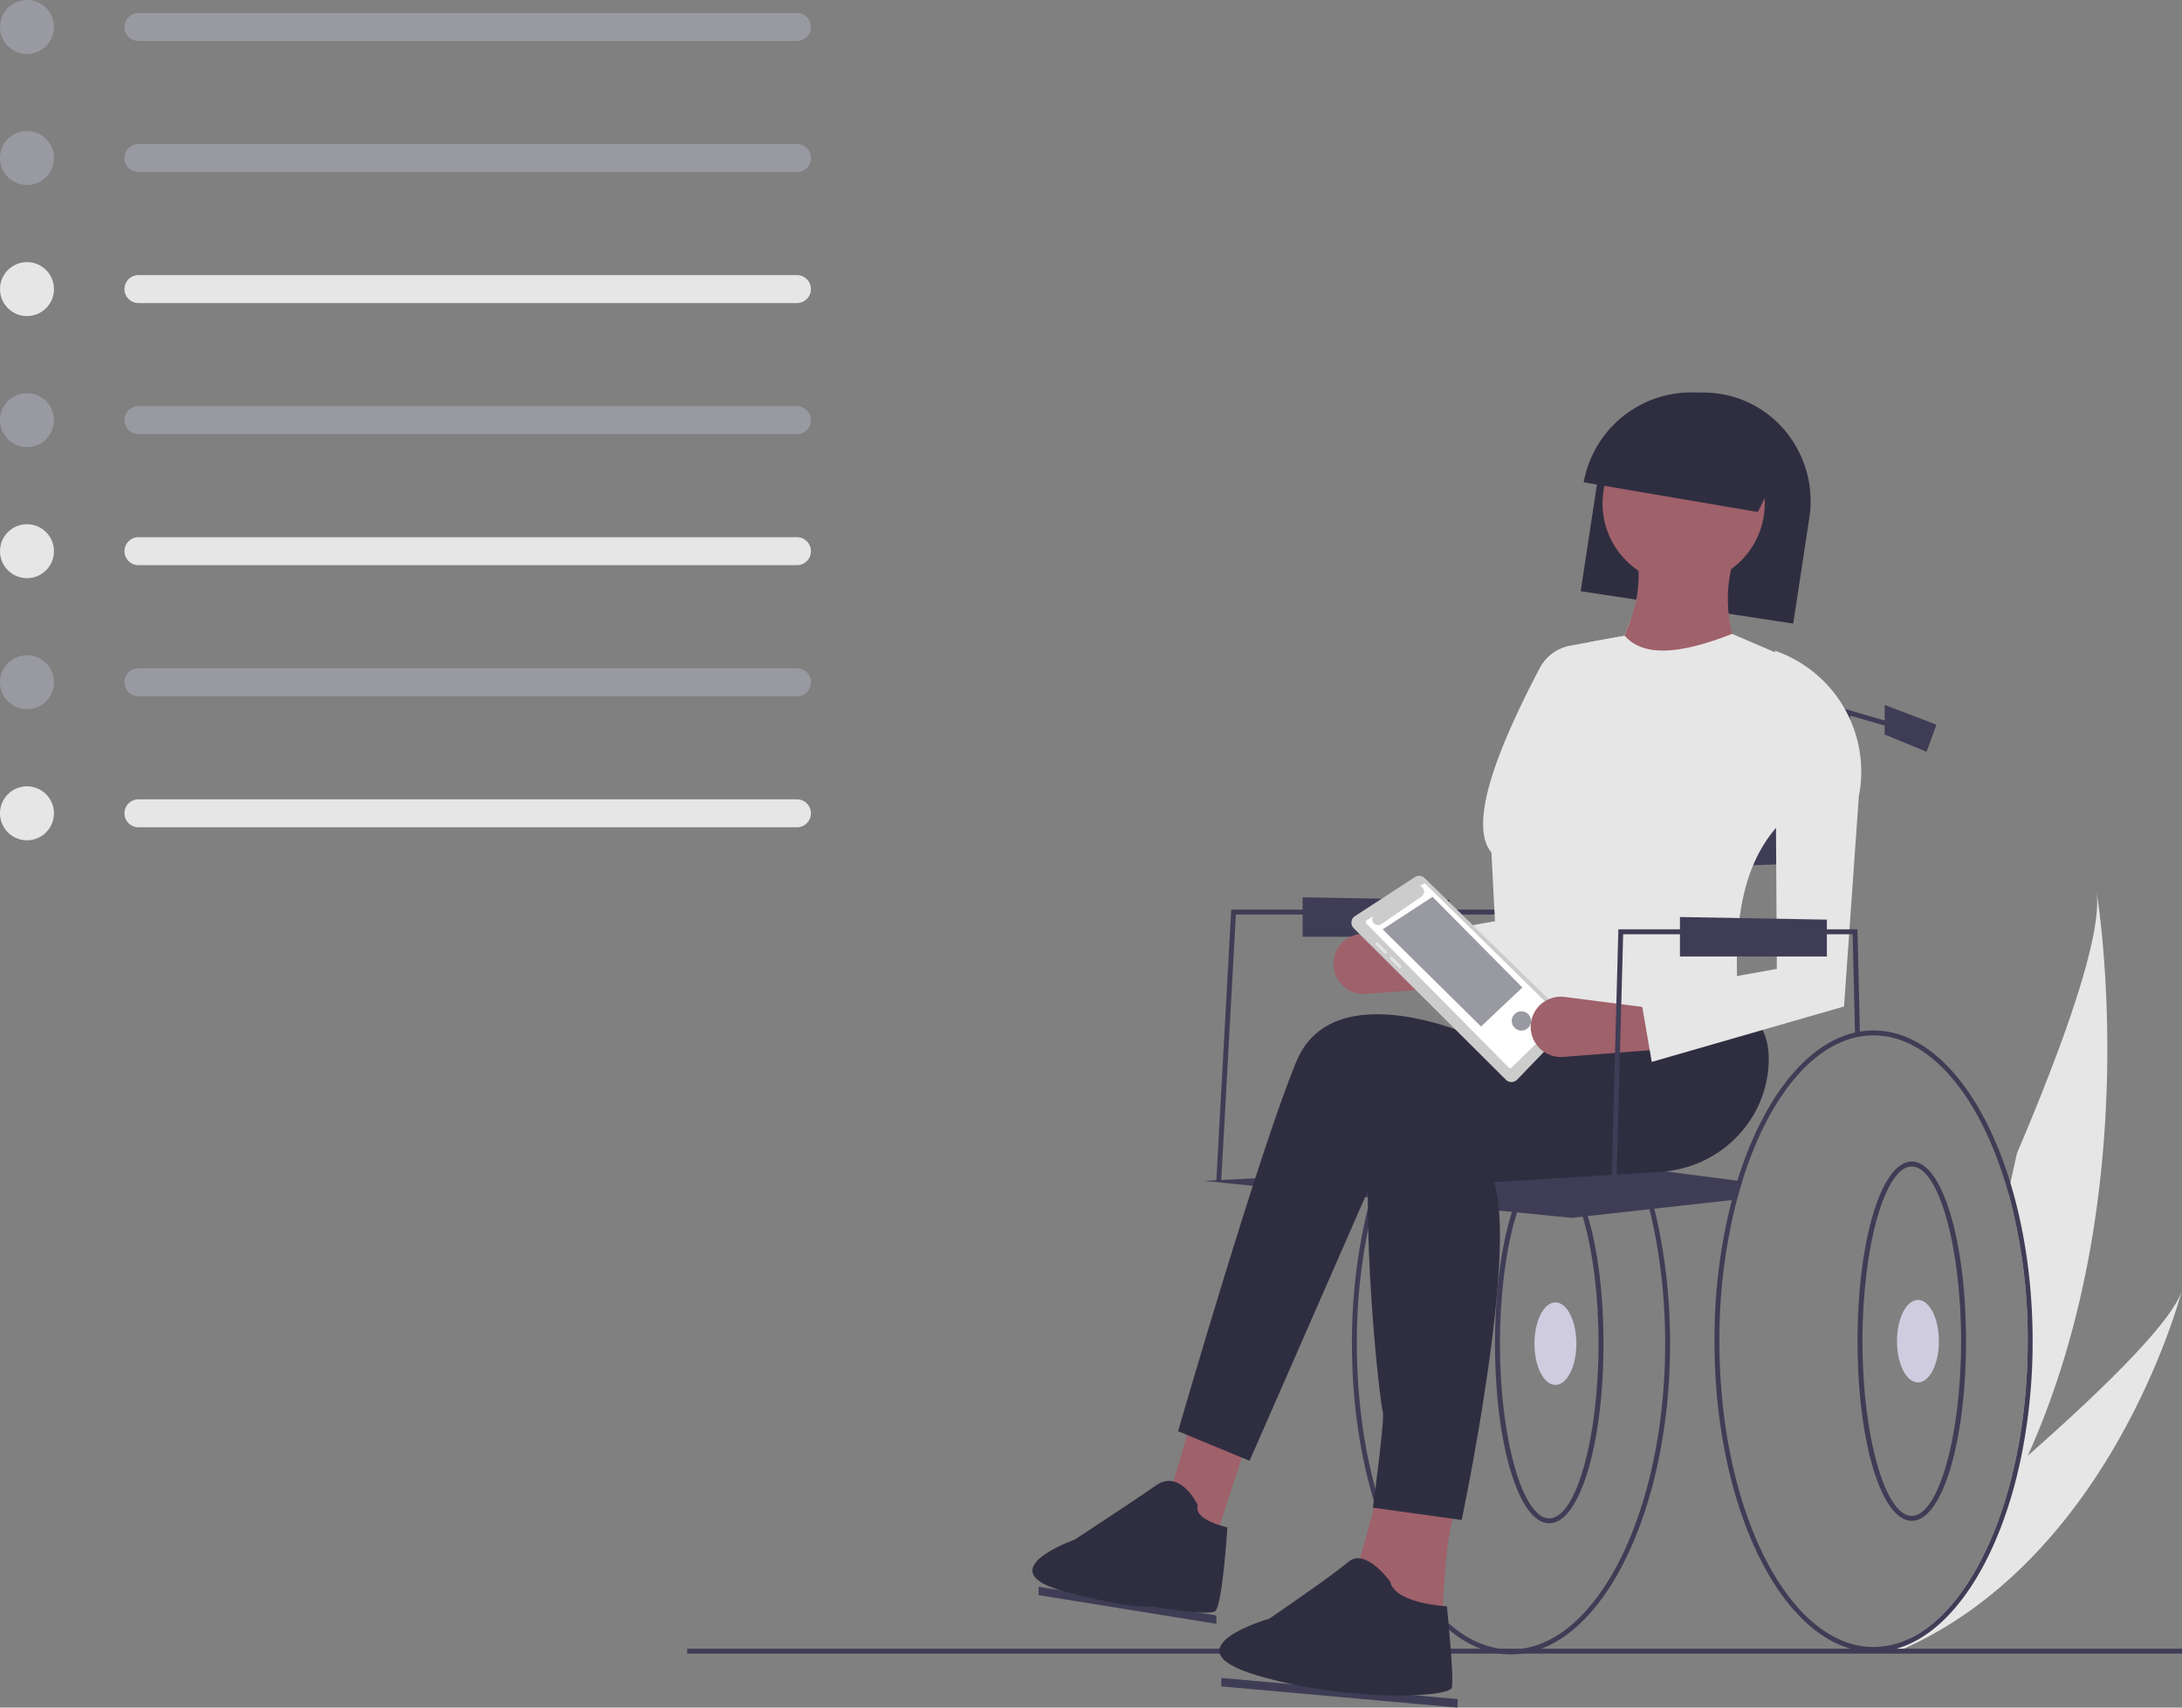 <svg id="a0cbd8ed-242d-4c1b-97b1-fe8d5c100736" data-name="Layer 1" xmlns="http://www.w3.org/2000/svg" width="884.748" height="692.405" viewBox="0 0 884.748 692.405"><rect x="0" y="0" width="884.748" height="692.405" fill="#808080" stroke="none"/><circle cx="10.941" cy="10.941" r="10.941" fill="#9999a2"/><path id="e6ea0e41-1551-4462-b232-d3652d8fe400" data-name="Path 40" d="M213.656,109.073a5.666,5.666,0,0,0,0,11.33H480.735a5.666,5.666,0,0,0,.186-11.33q-.093-.002-.186,0Z" transform="translate(-157.626 -103.797)" fill="#9999a2"/><circle cx="10.941" cy="64.082" r="10.941" fill="#9999a2"/><path id="b5b77324-f5bf-463e-8e73-854e17fb3a5e" data-name="Path 40" d="M213.656,162.215a5.666,5.666,0,0,0,0,11.33H480.735a5.666,5.666,0,0,0,.186-11.33q-.093-.002-.186,0Z" transform="translate(-157.626 -103.797)" fill="#9999a2"/><circle cx="10.941" cy="117.224" r="10.941" fill="#e6e6e6"/><path id="ae76d8c3-fd3d-40ae-a33a-0e026886620b" data-name="Path 40" d="M213.656,215.356a5.666,5.666,0,0,0,0,11.33H480.735a5.666,5.666,0,0,0,.186-11.33q-.093-.002-.186,0Z" transform="translate(-157.626 -103.797)" fill="#e6e6e6"/><circle cx="10.941" cy="170.365" r="10.941" fill="#9999a2"/><path id="e236fc4d-9e6e-461b-837e-a37ad72ef661" data-name="Path 40" d="M213.656,268.498a5.666,5.666,0,0,0,0,11.33H480.735a5.666,5.666,0,0,0,.186-11.33q-.093-.002-.186,0Z" transform="translate(-157.626 -103.797)" fill="#9999a2"/><circle cx="10.941" cy="223.507" r="10.941" fill="#e6e6e6"/><path id="b7ffd8d8-2e79-432b-8f4c-785e62ad7331" data-name="Path 40" d="M213.656,321.639a5.666,5.666,0,0,0,0,11.33H480.735a5.666,5.666,0,0,0,.186-11.33q-.093-.002-.186,0Z" transform="translate(-157.626 -103.797)" fill="#e6e6e6"/><circle cx="10.941" cy="276.648" r="10.941" fill="#9999a2"/><path id="fe8d4530-b1df-40a5-a94a-c390c1a0296a" data-name="Path 40" d="M213.656,374.78a5.666,5.666,0,0,0,0,11.33H480.735a5.666,5.666,0,0,0,.186-11.33q-.093-.002-.186,0Z" transform="translate(-157.626 -103.797)" fill="#9999a2"/><circle cx="10.941" cy="329.79" r="10.941" fill="#e6e6e6"/><path id="e0abff08-3347-4f07-825e-d3eb498014c9" data-name="Path 40" d="M213.656,427.922a5.666,5.666,0,0,0,0,11.33H480.735a5.666,5.666,0,0,0,.186-11.33q-.093-.002-.186,0Z" transform="translate(-157.626 -103.797)" fill="#e6e6e6"/><path d="M1042.344,627.027c-1.26,4.76-28.02,102.9-106.65,142.4q-4.92,2.475-10.13,4.63l-.82-1.25-.96-1.46,1.32.29a6.006,6.006,0,0,0,6.77-3.4c27.46-13.06,47.93-62.18,47.93-120.6a224.325,224.325,0,0,0-7.88-60.21l.87-3.96,2.64-11.96c3.05-7.2,6-14.28,8.78-21.19,15.11-37.58,25.4-69.87,23.55-84.64.94,5.76,19.42,123.28-27.92,228.41C1009.514,667.917,1038.374,639.947,1042.344,627.027Z" transform="translate(-157.626 -103.797)" fill="#e6e6e6"/><rect x="278.652" y="668.531" width="606.096" height="2" fill="#3f3d56"/><path d="M770.306,522.64c-23.39,0-43.9,24.43-55.21,60.91-.8,2.56-1.55,5.19-2.25,7.86a227.651,227.651,0,0,0-7.04,57.23c0,69.48,28.93,126,64.5,126s64.5-56.52,64.5-126S805.876,522.64,770.306,522.64Zm0,250c-34.46,0-62.5-55.63-62.5-124a226.359,226.359,0,0,1,7.13-57.46q.99-3.765,2.12-7.38c11.01-35.47,30.76-59.16,53.25-59.16,34.46,0,62.5,55.63,62.5,124S804.766,772.64,770.306,772.64Z" transform="translate(-157.626 -103.797)" fill="#3f3d56"/><path d="M785.806,721.49c-12.337,0-22-32-22-72.851s9.663-72.851,22-72.851,22,32,22,72.851S798.143,721.49,785.806,721.49Zm0-143.701c-10.841,0-20,32.445-20,70.851s9.159,70.851,20,70.851,20-32.445,20-70.851S796.647,577.789,785.806,577.789Z" transform="translate(-157.626 -103.797)" fill="#3f3d56"/><ellipse cx="630.68" cy="544.843" rx="8.5" ry="16.732" fill="#cfcce0"/><polygon points="612.18 295.842 749.18 295.342 749.18 349.315 612.18 354.842 612.18 295.842" fill="#3f3d56"/><polygon points="495.178 478.897 493.182 478.788 499.234 368.842 623.18 368.842 623.18 370.842 501.127 370.842 495.178 478.897" fill="#3f3d56"/><polygon points="493.229 658.459 421.152 646.815 421.132 643.405 493.208 655.049 493.229 658.459" fill="#3f3d56"/><polygon points="590.947 692.405 495.152 683.815 495.272 680.387 591.067 688.978 590.947 692.405" fill="#3f3d56"/><path d="M864.056,582.8q-1.125,3.615-2.12,7.38l-2.09.23-65.04,7.23-149-15,155-8,61.29,7.91Z" transform="translate(-157.626 -103.797)" fill="#3f3d56"/><polygon points="482.68 577.342 472.68 611.342 491.68 627.342 505.68 584.342 482.68 577.342" fill="#9f616a"/><path d="M717.306,706.14l-10,36,35,22s1-41,6-49Z" transform="translate(-157.626 -103.797)" fill="#9f616a"/><path d="M760.306,514.14l-5,10s-57-26-72,10-48,150-48,150l29,12,53-121,121-3,5-67Z" transform="translate(-157.626 -103.797)" fill="#2f2e41"/><path d="M802.306,531.14s-82-17-88,24,3,119,4,121-4,39-4,39l36,5s23-109,13-137l67.66-4.185c23.356-1.445,42.436-19.894,43.779-43.256.514-8.943-1.724-17.059-9.439-21.559-24-14-68-14-68-14Z" transform="translate(-157.626 -103.797)" fill="#2f2e41"/><path d="M643.306,714.14s-7-15-17-8-33,22-33,22-35.579,12.528-4,21c28.089,7.535,35,6,35,6s23,4,26,2,5-34,5-34S641.306,720.14,643.306,714.14Z" transform="translate(-157.626 -103.797)" fill="#2f2e41"/><path d="M721.306,745.14s-10-14-17-8-32,23-32,23-42,12-5,23,78,9,79,5-2-33-2-33S723.306,754.14,721.306,745.14Z" transform="translate(-157.626 -103.797)" fill="#2f2e41"/><polygon points="750.18 363.842 748.18 363.842 748.18 287.511 780.46 296.882 779.901 298.803 750.18 290.174 750.18 363.842" fill="#3f3d56"/><path d="M972.794,583.467c-11.25-36.99-31.91-61.83-55.49-61.83-23.39,0-43.9,24.43-55.21,60.91-.8,2.56-1.55,5.19-2.25,7.86a227.697,227.697,0,0,0-7.04,57.23c0,69.48,28.93,126,64.5,126a33.802,33.802,0,0,0,7.44-.83c23.99-5.4,44.01-36.61,52.58-79.01a234.101,234.101,0,0,0,4.48-46.16C981.804,624.217,978.514,602.267,972.794,583.467Zm-40.92,184.77a33.773,33.773,0,0,1-14.57,3.4c-34.46,0-62.5-55.63-62.5-124a226.785,226.785,0,0,1,7.13-57.46q.99-3.765,2.12-7.38c11.01-35.47,30.76-59.16,53.25-59.16,23.45,0,43.93,25.77,54.62,63.79a224.325,224.325,0,0,1,7.88,60.21C979.804,706.057,959.334,755.177,931.874,768.237Z" transform="translate(-157.626 -103.797)" fill="#3f3d56"/><path d="M932.806,720.49c-12.337,0-22-32-22-72.851s9.663-72.851,22-72.851,22,32,22,72.851S945.143,720.49,932.806,720.49Zm0-143.701c-10.841,0-20,32.445-20,70.851s9.159,70.851,20,70.851,20-32.445,20-70.851S943.647,576.789,932.806,576.789Z" transform="translate(-157.626 -103.797)" fill="#3f3d56"/><ellipse cx="777.68" cy="543.843" rx="8.5" ry="16.732" fill="#cfcce0"/><polygon points="764.18 285.842 785.18 293.842 781.18 304.842 764.18 297.842 764.18 285.842" fill="#3f3d56"/><polygon points="528.18 363.842 528.18 379.842 587.761 379.842 587.761 364.905 528.18 363.842" fill="#3f3d56"/><path d="M752.502,503.687l-41.017,3.144a12.226,12.226,0,0,1-13.093-10.909v0A12.226,12.226,0,0,1,712.111,482.514l38.404,4.941Z" transform="translate(-157.626 -103.797)" fill="#9f616a"/><path d="M832.714,388.077a68.142,68.142,0,0,1-1.34,13.14l-5.99,85.17-60.21,17.35-17.76,5.12-.81-4.72-3.03-17.57-.94-5.44,21.17-3.81,34.32-6.18,4.09-106.97,13.97-2.54a70.094,70.094,0,0,0,2.76-6.79,39.008,39.008,0,0,1,9.42,12.56,42.69,42.69,0,0,1,2.76,7.65A51.974,51.974,0,0,1,832.714,388.077Z" transform="translate(-157.626 -103.797)" fill="#e6e6e6"/><path d="M886.824,286.577a43.919,43.919,0,0,0-3.47-5.65,42.947,42.947,0,0,0-28.52-17.46,44.447,44.447,0,0,0-8.73-.46c-20,.96-37.12,15.69-40.84,36.52-.04.26-.08.5-.12.75l-.06.39-6.53,42.86,4.59.7,17.93,2.73,37.47,5.71,26.19,3.99,6.53-42.86A44.362,44.362,0,0,0,886.824,286.577Z" transform="translate(-157.626 -103.797)" fill="#2f2e41"/><circle cx="682.677" cy="204.125" r="32.892" fill="#9f616a"/><path d="M863.874,371.587l-32.75,3.46-24.55,2.6a96.067,96.067,0,0,0,9.61-16.02,70.094,70.094,0,0,0,2.76-6.79,57.982,57.982,0,0,0,2.13-7.88,50.813,50.813,0,0,0,.95-11.69,49.94,49.94,0,0,0-.65-6.2l39.8-.41q-.96,2.97-1.61,5.92a56.097,56.097,0,0,0-1.02,18.09,57.081,57.081,0,0,0,1.49,8.19A65.136,65.136,0,0,0,863.874,371.587Z" transform="translate(-157.626 -103.797)" fill="#9f616a"/><path d="M879.914,369.407l-1.29,69.12c-.3.33-.6.66-.88,1-13.68,15.79-16.34,38.31-15.79,60.04.05,2.4.15,4.79.28,7.16-10.03,4.42-20.54,9.04-30.98,12.66-2.05.71-4.09,1.39-6.12,2.01-16.84,5.18-33.18,7.18-46.63,1a38.922,38.922,0,0,1-12.86-9.59l-.47-9.07-1.37-26.42-1.44-27.85c-8.69-10.49-.02-37.43,19.56-74.73a17.612,17.612,0,0,1,12.44-9.14l7.85-1.43,13.97-2.54.23-.04c2.99,3.4,7.04,5.23,11.95,5.81,8.4.96,19.28-1.75,31.6-6.57l.07.03,17.29,7.44Z" transform="translate(-157.626 -103.797)" fill="#e6e6e6"/><path d="M882.554,286.608,870.395,311.416l-70.613-12.046a44.274,44.274,0,0,1,82.773-12.762Z" transform="translate(-157.626 -103.797)" fill="#2f2e41"/><path d="M735.277,459.854a3.173,3.173,0,0,0-3.971-.391L707.046,475.264a3.191,3.191,0,0,0-.51,4.935l61.694,61.427a3.191,3.191,0,0,0,4.547-.044l20.218-20.925a3.198,3.198,0,0,0-.065-4.5Z" transform="translate(-157.626 -103.797)" fill="#ccc"/><path d="M711.825,476.954l2.511-1.601a2.392,2.392,0,0,0,3.443,3.141l16.246-11.169a2.391,2.391,0,0,0-.632-4.25l1.293-.825a.87.87,0,0,1,1.087.122L790.427,516.082a.87.87,0,0,1-.022,1.245L770.556,536.667a.87.87,0,0,1-1.211-.017L711.679,478.305A.87.87,0,0,1,711.825,476.954Z" transform="translate(-157.626 -103.797)" fill="#fff"/><polygon points="617.278 400.425 600.512 416.233 560.633 376.833 580.872 363.659 617.278 400.425" fill="#9999a2"/><path d="M719.809,490.354a.581.581,0,0,0,0-.821l-3.487-3.487a.594.594,0,0,0-.821,0,.581.581,0,0,0,0,.821l3.487,3.487a.594.594,0,0,0,.821,0Z" transform="translate(-157.626 -103.797)" fill="#e6e6e6"/><path d="M725.684,495.408l-3.487-3.487a.58.58,0,0,0-.821.821l3.487,3.487a.58.58,0,1,0,.821-.821Z" transform="translate(-157.626 -103.797)" fill="#e6e6e6"/><circle cx="616.891" cy="413.994" r="3.917" fill="#9999a2"/><path d="M832.462,529.216l-41.017,3.144a12.226,12.226,0,0,1-13.093-10.909v0a12.226,12.226,0,0,1,13.718-13.407l38.404,4.941Z" transform="translate(-157.626 -103.797)" fill="#9f616a"/><path d="M827.37,534.389l-4.777-27.737,55.495-9.981-.762-129.004h0a51.842,51.842,0,0,1,34.008,59.076l-5.994,85.171Z" transform="translate(-157.626 -103.797)" fill="#e6e6e6"/><polygon points="752.181 419.876 751.213 378.842 658.154 378.842 655.18 488.87 653.18 488.815 656.207 376.842 753.147 376.842 753.179 377.808 754.179 419.808 752.181 419.876" fill="#3f3d56"/><polygon points="681.18 371.842 681.18 387.842 740.761 387.842 740.761 372.905 681.18 371.842" fill="#3f3d56"/></svg>